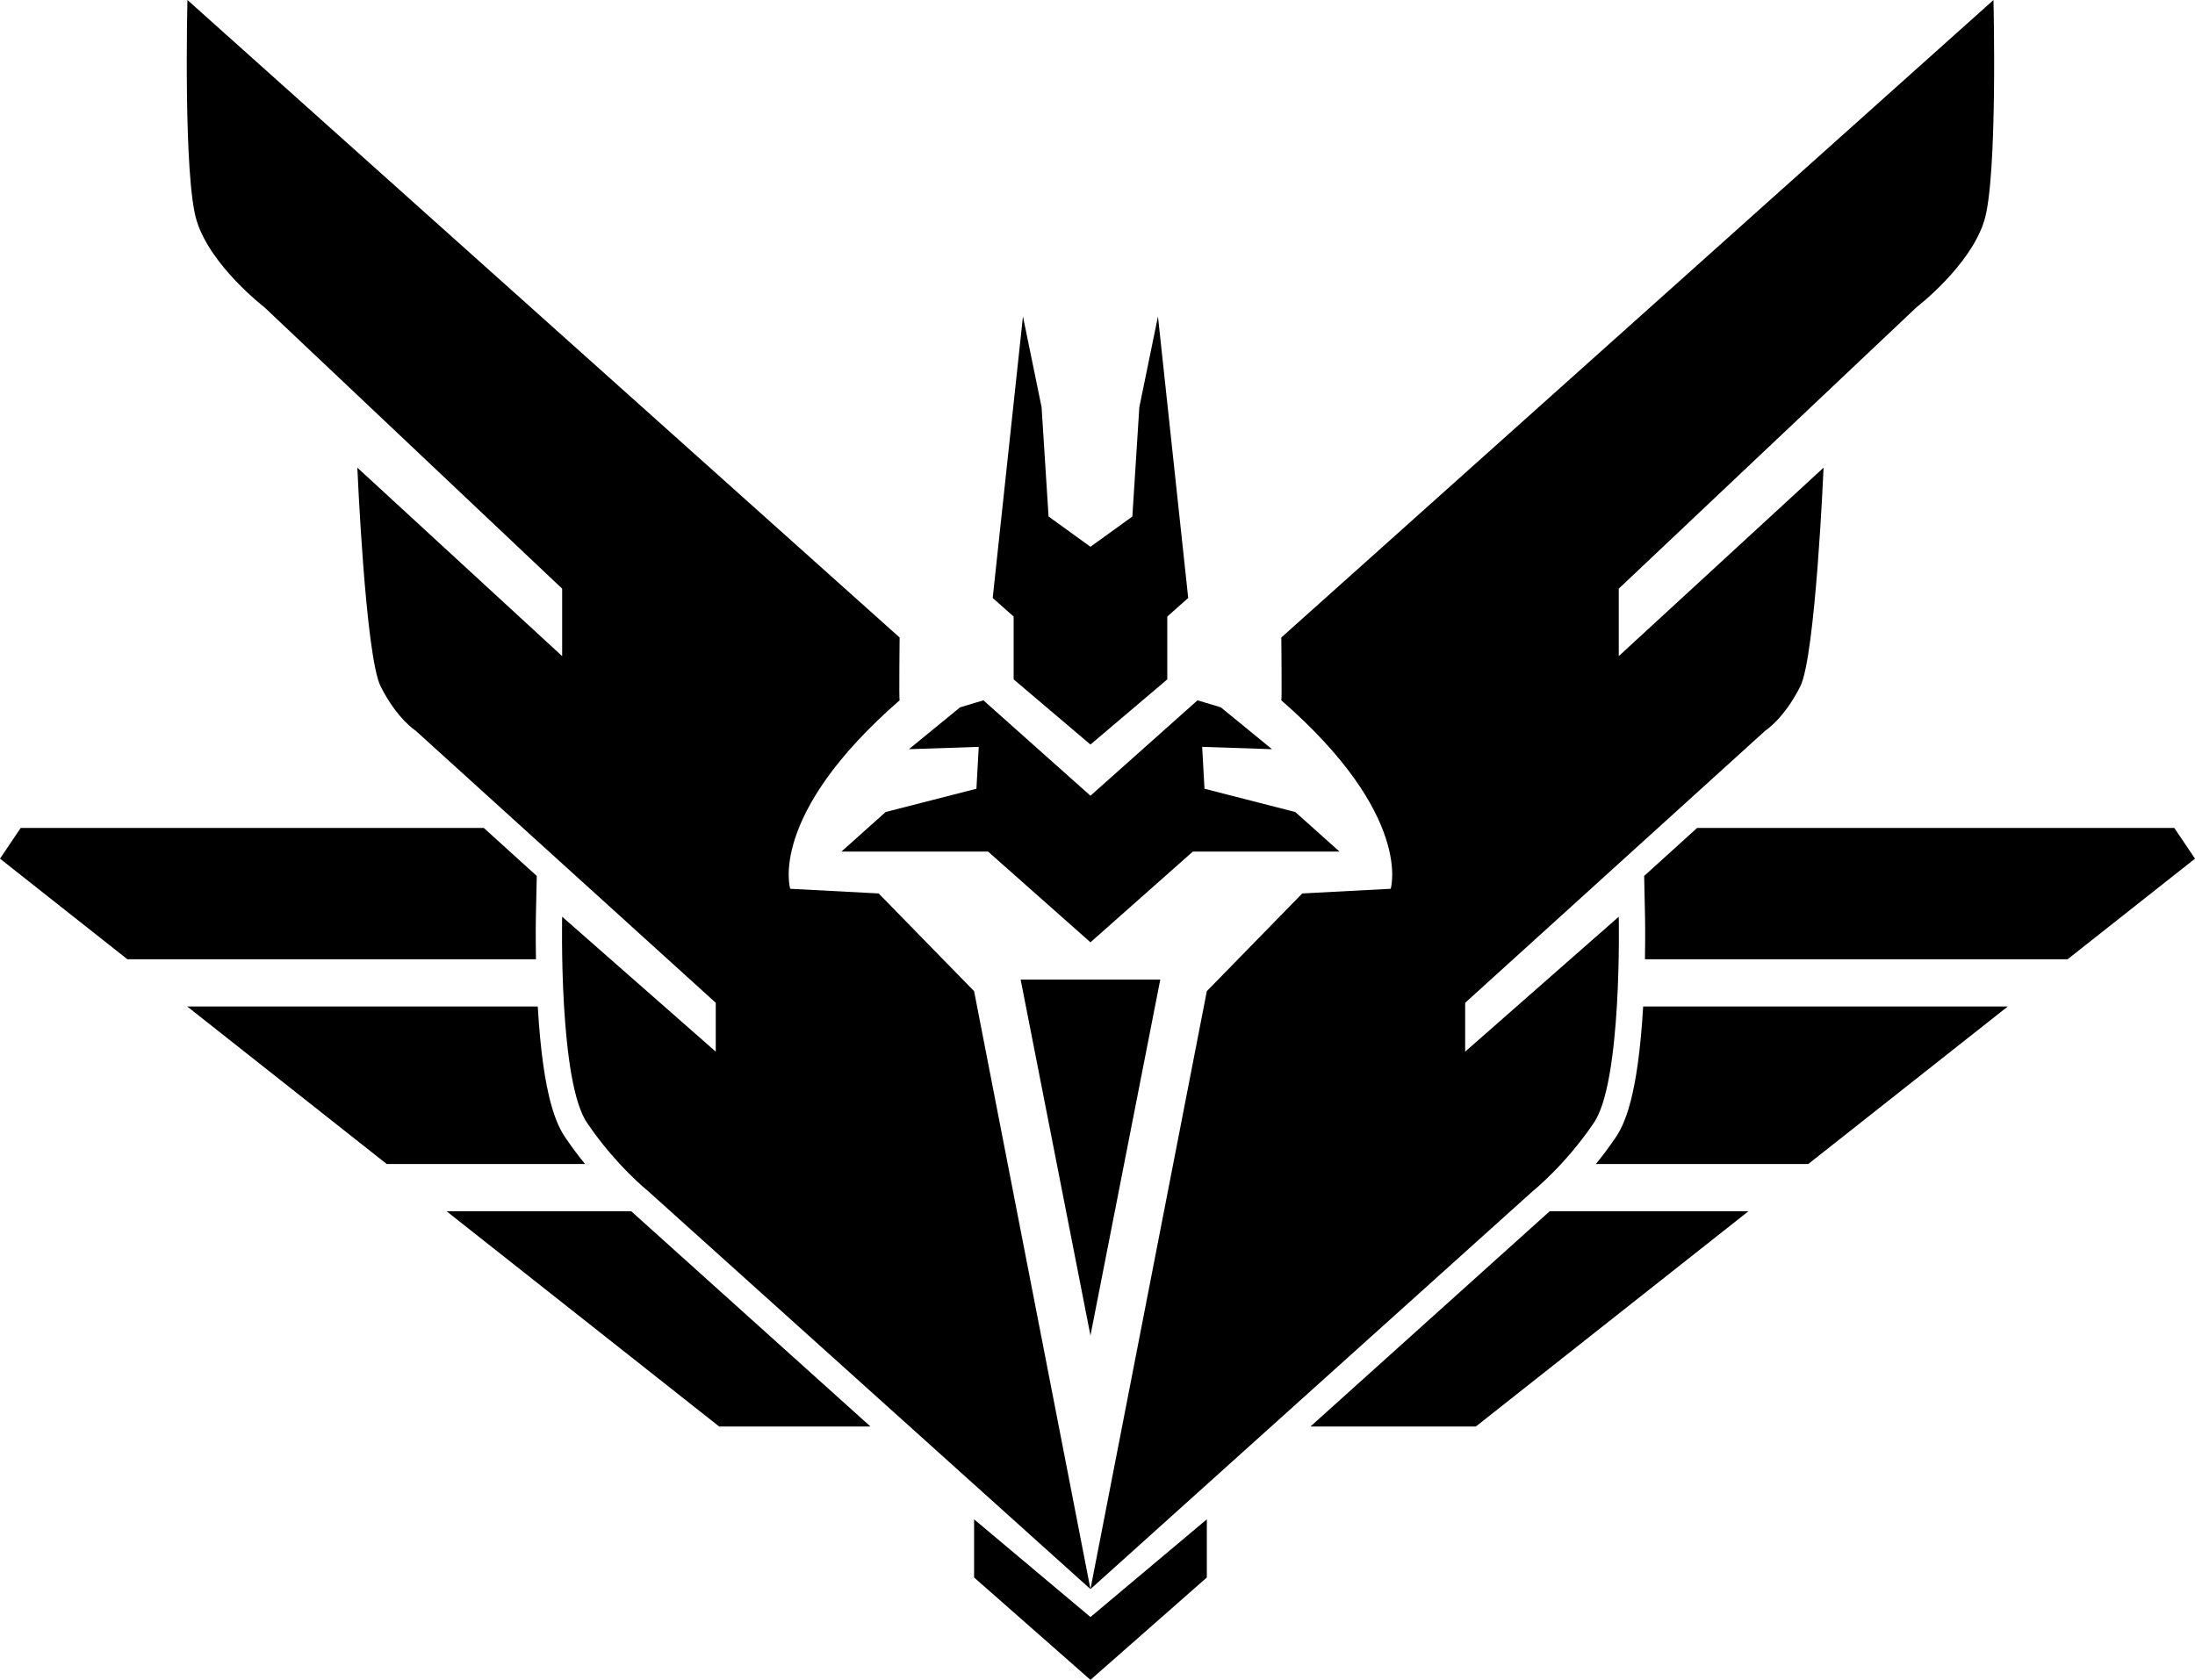 <?xml version="1.0" encoding="utf-8"?>
<!-- Generator: Adobe Illustrator 16.0.0, SVG Export Plug-In . SVG Version: 6.00 Build 0)  -->
<!DOCTYPE svg PUBLIC "-//W3C//DTD SVG 1.1//EN" "http://www.w3.org/Graphics/SVG/1.1/DTD/svg11.dtd">
<svg version="1.1" id="Layer_1" xmlns="http://www.w3.org/2000/svg" xmlns:xlink="http://www.w3.org/1999/xlink" x="0px" y="0px"
	 width="835.871px" height="639.89px" viewBox="0 0 835.871 639.89" enable-background="new 0 0 835.871 639.89"
	 xml:space="preserve">
<g id="Layer_3_copy">
	<g>
		<polygon fill="#000000" points="562,543.388 665.82,461.388 590.132,461.388 499.021,543.388 		"/>
		<polygon fill="#000000" points="170.05,461.388 273.87,543.388 331.487,543.388 240.375,461.388 		"/>
		<path fill="#000000" d="M204.79,383.517c-0.002-0.043-0.005-0.086-0.007-0.129H71.29l75.97,60h75.524
			c-2.37-2.9-4.794-6.102-7.15-9.57C211.91,428.652,206.799,417.74,204.79,383.517z"/>
		<path fill="#000000" d="M614.876,433.818c-2.357,3.469-4.781,6.67-7.15,9.57h80.885l75.971-60H625.726
			c-0.002,0.043-0.004,0.086-0.006,0.129C623.71,417.74,618.599,428.652,614.876,433.818z"/>
		<path fill="#000000" d="M626.437,348.976c0.01,0.425,0.145,7.023-0.031,16.413h160.965l48.5-38.31L828,315.389H646.255
			l-20.15,18.276L626.437,348.976z"/>
		<path fill="#000000" d="M204.073,348.976l0.331-15.311l-20.151-18.276H7.88L0,327.078l48.5,38.311h155.604
			C203.928,356,204.063,349.4,204.073,348.976z"/>
	</g>
</g>
<path fill="#000000" d="M272.564,381.984L158.235,278.29c0,0-7.063-4.463-13.294-16.839c-5.815-11.709-8.862-83.31-8.862-83.31
	l77.992,71.788v-25.702L100.627,116.988c0,0-20.305-15.575-25.702-32.792C69.71,67.55,71.38,0,71.38,0l271.2,242.839
	c0,0-0.253,23.985,0,23.93c-50.431,43.916-41.655,71.788-41.655,71.788l33.679,1.772l36.338,37.223l44.313,227.773L246.862,453.773
	c0,0-12.332-9.883-23.043-25.701c-11.127-15.201-9.749-78.88-9.749-78.88l58.494,51.404V381.984L272.564,381.984z M557.945,381.984
	L672.273,278.29c0,0,7.063-4.463,13.295-16.839c5.814-11.709,8.861-83.31,8.861-83.31l-77.992,71.788v-25.702L729.88,116.988
	c0,0,20.305-15.575,25.703-32.792C760.798,67.55,759.128,0,759.128,0L487.929,242.839c0,0,0.252,23.985,0,23.93
	c50.432,43.916,41.654,71.788,41.654,71.788l-33.678,1.772l-36.338,37.223l-44.314,227.773l168.392-151.555
	c0,0,12.332-9.883,23.043-25.701c11.127-15.201,9.748-78.879,9.748-78.879l-58.492,51.404V381.984L557.945,381.984z
	 M415.254,373.123v135.6l-26.588-135.6H415.254L415.254,373.123z M415.254,373.123v135.6l26.587-135.6H415.254L415.254,373.123z
	 M399.301,196.753l15.953,11.521v75.333l-29.247-24.816v-23.929l-7.977-7.09l11.521-107.239l7.09,34.565L399.301,196.753
	L399.301,196.753z M431.207,196.753l-15.953,11.521v75.333l29.248-24.816v-23.929l7.977-7.09l-11.521-107.239l-7.09,34.565
	L431.207,196.753L431.207,196.753z M415.254,303.106v55.835l-38.996-34.564h-55.835l16.839-15.066l34.564-8.863l0.886-15.953
	l-26.588,0.886l19.498-15.953l8.863-2.659L415.254,303.106L415.254,303.106z M415.254,303.106v55.835l38.996-34.564h55.836
	l-16.84-15.066l-34.564-8.863l-0.885-15.953l26.588,0.886l-19.498-15.953l-8.861-2.659L415.254,303.106L415.254,303.106z
	 M415.254,615.96v23.93l-44.313-38.996v-22.156L415.254,615.96L415.254,615.96z M415.254,615.96v23.93l44.314-38.996v-22.156
	L415.254,615.96L415.254,615.96z"/>
</svg>
